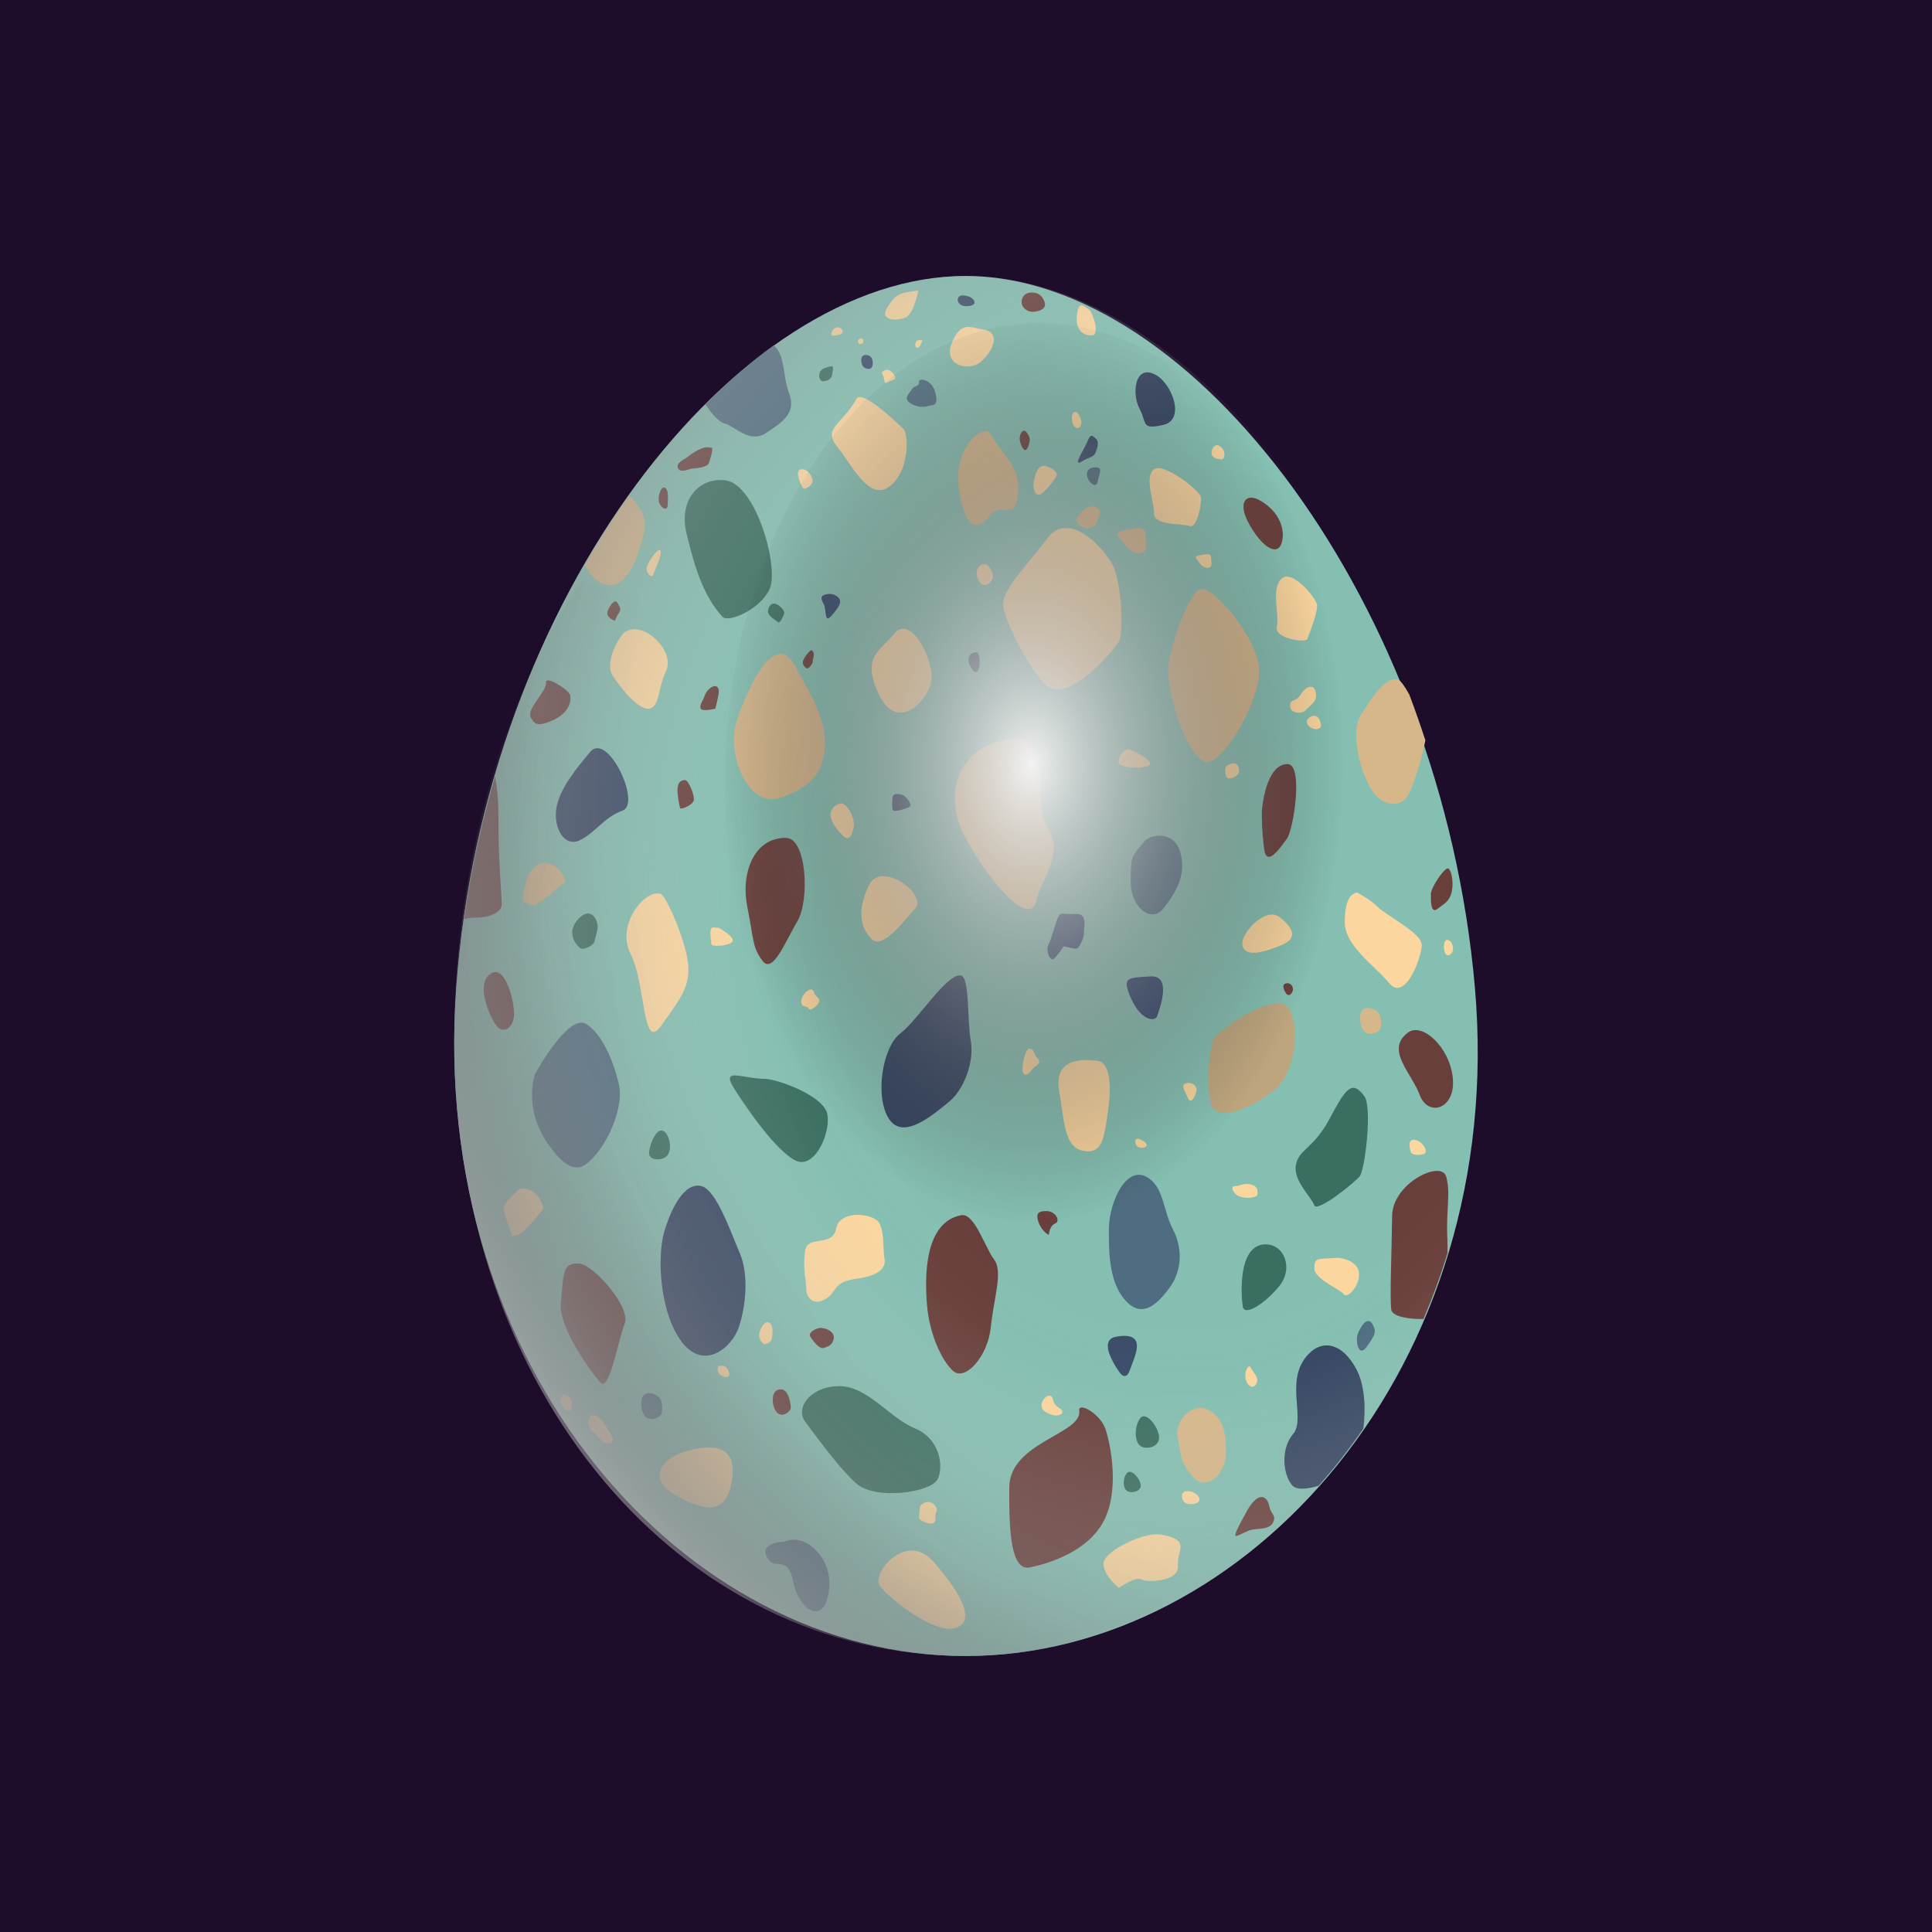 <?xml version="1.0" encoding="UTF-8"?>
<svg xmlns="http://www.w3.org/2000/svg" xmlns:xlink="http://www.w3.org/1999/xlink" viewBox="0 0 700 700">
  <defs>
    <style>
      .cls-1 {
        fill: #3a6e60;
      }

      .cls-1, .cls-2, .cls-3, .cls-4, .cls-5, .cls-6, .cls-7, .cls-8, .cls-9, .cls-10, .cls-11, .cls-12, .cls-13, .cls-14 {
        stroke-width: 0px;
      }

      .cls-2 {
        fill: #d6b789;
      }

      .cls-3 {
        fill: #4e6d80;
      }

      .cls-4 {
        fill: #3b4c69;
      }

      .cls-5 {
        fill: #bda57d;
      }

      .cls-6 {
        fill: #84bfb1;
      }

      .cls-7 {
        fill: url(#_Безымянный_градиент_16);
      }

      .cls-7, .cls-14 {
        mix-blend-mode: screen;
      }

      .cls-8 {
        fill: #693f3b;
      }

      .cls-9 {
        fill: #1d0d2b;
      }

      .cls-10 {
        fill: #fbd69e;
      }

      .cls-11 {
        fill: url(#_Безымянный_градиент_140);
        mix-blend-mode: multiply;
      }

      .cls-15 {
        isolation: isolate;
      }

      .cls-12 {
        fill: #304569;
      }

      .cls-13 {
        fill: #354561;
      }

      .cls-14 {
        fill: url(#_Безымянный_градиент_139);
      }
    </style>
    <radialGradient id="_Безымянный_градиент_140" data-name="Безымянный градиент 140" cx="737.76" cy="1124.95" fx="737.76" fy="1124.95" r="320.28" gradientTransform="translate(-384.17 -1136.3) scale(1.1 1.3)" gradientUnits="userSpaceOnUse">
      <stop offset=".36" stop-color="#f1f2f2" stop-opacity="0"/>
      <stop offset=".42" stop-color="rgba(220, 221, 222, .15)" stop-opacity=".15"/>
      <stop offset=".59" stop-color="rgba(172, 173, 175, .52)" stop-opacity=".52"/>
      <stop offset=".74" stop-color="rgba(137, 138, 141, .78)" stop-opacity=".78"/>
      <stop offset=".87" stop-color="rgba(116, 117, 120, .94)" stop-opacity=".94"/>
      <stop offset=".97" stop-color="#6d6e71"/>
    </radialGradient>
    <radialGradient id="_Безымянный_градиент_16" data-name="Безымянный градиент 16" cx="521.33" cy="383.14" fx="521.33" fy="383.14" r="424.94" gradientTransform="translate(0 -113.86) scale(1 1.03)" gradientUnits="userSpaceOnUse">
      <stop offset=".68" stop-color="#221e1f" stop-opacity="0"/>
      <stop offset=".71" stop-color="rgba(46, 42, 43, .06)" stop-opacity=".06"/>
      <stop offset=".77" stop-color="rgba(79, 76, 77, .23)" stop-opacity=".23"/>
      <stop offset=".86" stop-color="rgba(133, 132, 133, .51)" stop-opacity=".51"/>
      <stop offset=".97" stop-color="rgba(206, 206, 207, .88)" stop-opacity=".88"/>
      <stop offset="1" stop-color="#e6e7e8"/>
    </radialGradient>
    <radialGradient id="_Безымянный_градиент_139" data-name="Безымянный градиент 139" cx="785.94" cy="1821.76" fx="785.94" fy="1821.76" r="106.23" gradientTransform="translate(-467.29 -2583.07) scale(1.07 1.57)" gradientUnits="userSpaceOnUse">
      <stop offset="0" stop-color="#f1f2f2"/>
      <stop offset="1" stop-color="#221e1f" stop-opacity="0"/>
    </radialGradient>
  </defs>
  <g class="cls-15">
    <g id="_Слой_2" data-name="Слой 2">
      <g id="_Слой_3" data-name="Слой 3">
        <g>
          <rect class="cls-9" y="0" width="700" height="700"/>
          <g>
            <g>
              <path class="cls-6" d="M534.38,357.73c12.01,137.55-82.62,242.27-184.53,242.27s-194.58-104.56-184.53-242.27c10.35-141.75,101.75-257.73,184.53-257.73s172.45,119.42,184.53,257.73Z"/>
              <g>
                <path class="cls-10" d="M525.26,340.86c-2.25-1.64-2.44,2.74-1.76,4.29.68,1.56,1.89,1.05,2.59.02.7-1.03.38-3.44-.82-4.32Z"/>
                <path class="cls-2" d="M434.31,213.66c-4.33,2.72-11.99,24.36-11.05,31.21,1.81,13.2,6.46,26.54,12.42,30.79,5.96,4.25,21.37-21.71,20.5-33.46-.87-11.75-17.53-31.26-21.87-28.54Z"/>
                <path class="cls-10" d="M417.8,170.23c-3.09,3.31.38,11.58.34,15.93s10.58,3.47,12.99,4.46c2.4.99,4.42-8.16,3.96-10.58-.46-2.42-14.19-13.12-17.28-9.81Z"/>
                <path class="cls-10" d="M464.24,209.74c-3.8,3.73-.6,13.02-1.61,17.36s10.56,5.89,11.06,4.44c.5-1.44,3.95-10.1,3.49-12.51-.46-2.42-9.05-13.11-12.94-9.29Z"/>
                <path class="cls-8" d="M466.52,276.83c-7.85-.07-9.31,15.84-9.33,17.29-.01,1.45-.06,6.75.84,13.52.9,6.76,5.79-.43,8.24-3.78,2.44-3.36,6.04-26.97.25-27.02Z"/>
                <path class="cls-13" d="M418.29,135.57c-7.22-3.41-8.27,7.16-5.42,12.5,2.85,5.33.41,7.72,8.63,5.87,8.22-1.85,3.04-15.41-3.21-18.37Z"/>
                <path class="cls-10" d="M356.5,119.48c-4.79-.78-8.17-3.45-11.62,4.72-3.45,8.17,6.18,10.67,10.55,6.85,4.38-3.82,7.33-10.55,1.07-11.57Z"/>
                <path class="cls-8" d="M456.3,181.2c-4.94-2.69-8.21.89-3.46,9.14,4.75,8.25,10.03,11.19,11.52,6.38,1.49-4.81-.86-11.59-8.06-15.51Z"/>
                <path class="cls-3" d="M414.64,304.82c-4.74,5.82-4.87,4.78-4.96,14.43-.09,9.65,7.58,15.51,11.97,9.76,4.4-5.75,8.31-11.99,5.98-20.21-2.34-8.22-11.04-6.37-12.99-3.98Z"/>
                <path class="cls-5" d="M467.16,365.62c-4.29-7.79-26.62,8.44-27.6,10.85-.99,2.4-3.05,16.38-.7,23.64,2.35,7.26,15.44.62,22.73-5.1,7.29-5.72,9.85-21.62,5.58-29.38Z"/>
                <path class="cls-3" d="M416.89,427.4c-8.4-6.85-15.03,8.07-15.12,17.71-.09,9.65.3,19.79,6.03,26.11,5.73,6.33,11.08,2.03,15.97-4.68,4.89-6.71,4.48-14.92,1.16-21.22-3.32-6.3-3.25-14.02-8.04-17.93Z"/>
                <path class="cls-13" d="M348.08,353.43c-5.07-.77-15.59,16.26-21.91,21.03-6.32,4.77-9.37,22.59-4.14,30.84,5.23,8.25,16.42-1.78,21.77-6.07,5.35-4.29,9.3-14.39,7.92-22.12-1.38-7.73-.27-23.16-3.64-23.68Z"/>
                <path class="cls-1" d="M339.68,536.02c2.25-4.27,1.18-14.65-8.24-18.52-9.41-3.87-17.36-15.7-27.95-15.27-10.58.42-15.29,8.31-11.72,12.92,3.57,4.61,11.32,15.78,18.3,22.19,6.99,6.41,27.12,3.39,29.6-1.31Z"/>
                <path class="cls-13" d="M254.26,429.78c-6.23-1.76-11.17,8.1-13.66,16.76-2.49,8.66-1.71,28.94,6.39,39.63,8.11,10.69,18.32,2.1,20.8-5.6,2.48-7.7,3.55-18.79.24-26.54-3.31-7.75-8.48-22.76-13.77-24.25Z"/>
                <path class="cls-3" d="M212.34,371.01c-6.55-3.9-18.5,18.17-18.5,18.17,0,0-4.45,12.02,4.6,25.13,9.05,13.11,13.43,8.81,17.82,3.54,4.39-5.27,9.8-16.8,7.95-25.02-1.85-8.22-6.1-18.39-11.86-21.82Z"/>
                <path class="cls-8" d="M391.03,511.13c1.13,8.46-25.2,11.35-25.35,27.75-.15,16.4.69,30.41,7.45,29.02,6.77-1.39,20.8-5.6,26.69-16.64,5.89-11.04,2.66-27.48.79-33.29-1.88-5.81-10.04-10.22-9.59-6.84Z"/>
                <path class="cls-1" d="M494.37,397.23c-4.52-6.14-6.73-2.96-12.62,8.09s-11.2,11-12.22,16.78c-1.02,5.78,5.68,11.63,6.62,14.54.94,2.9,14.55-8.07,16.5-10.46,1.95-2.39,4.57-25.05,1.71-28.94Z"/>
                <path class="cls-10" d="M491.67,323.38c-1.93.46-4.36,1.89-4.44,10.57s10.47,15.54,16.2,22.34c5.73,6.81,11.67-9.54,11.71-13.89.04-4.34-12.93-10.73-15.8-13.66-2.87-2.92-7.67-5.38-7.67-5.38Z"/>
                <path class="cls-8" d="M348.25,440.29c-13.47,2.57-13.23,22.56-12.36,32.7.87,10.14,5.13,19.83,9.43,23.73,4.31,3.9,12.59-5.19,13.66-15.8s4.53-20.22,1.19-24.6c-3.34-4.37-7.08-16.95-11.92-16.03Z"/>
                <path class="cls-1" d="M277.29,390.9c-8.68-.08-16.36-4.49-11.13,3.76,5.23,8.25,15.24,22.34,21.96,25.77,6.72,3.44,12.63-9.05,11.73-16.3-.9-7.25-18.7-13.2-22.56-13.23Z"/>
                <path class="cls-8" d="M210.09,457.84c-6.78-.74-5.83,4.77-6.88,13.93-1.05,9.16,10.87,25.19,14.21,29.08,3.34,3.89,6.41-14.9,8.88-21.15,2.47-6.25-11.39-21.34-16.21-21.86Z"/>
                <path class="cls-1" d="M458.64,450.85c-10.3-.09-8.96,18.76-8.37,22.53.59,3.77,8.17-1.18,13.25-7.41,5.08-6.23,2.02-15.05-4.89-15.11Z"/>
                <path class="cls-13" d="M213.79,272.48c-4.76,5.74-11.1,13.26-12.22,20.44-1.11,7.18,3.01,14.41,8.79,11.38,5.78-3.03,8.44-8.14,15.26-10.65,6.82-2.51-5.49-28.82-11.84-21.18Z"/>
                <path class="cls-8" d="M176.96,353.46c-4.23,4.15.49,15.07,2.97,18.24,2.48,3.16,6.27.69,6.32-4.34.05-5.02-3.59-19.5-9.29-13.9Z"/>
                <path class="cls-2" d="M426.67,520.63c1.18,5.53.55,8.8,5.52,14.49,4.97,5.7,11.94-1.15,12.01-8.68.07-7.53-1.14-13.2-6.76-15.76-5.63-2.56-11.97,4.29-10.77,9.95Z"/>
                <path class="cls-10" d="M249.48,525.54c-9.31,2.36-15.79,9.9-4.54,16.28,11.24,6.38,18.15,6.45,20.14-4.84,1.99-11.28-3.64-14.48-15.59-11.45Z"/>
                <path class="cls-10" d="M397.71,384.36c-9.19-1.23-15.71,1.11-13.92,11.18,1.79,10.06,1.7,20.11,8.59,21.43,6.9,1.32,7.57-4.33,8.91-13.1,1.34-8.78,1.43-18.82-3.59-19.5Z"/>
                <path class="cls-1" d="M262.75,174.03c-9.2-1.11-17.02,6.75-13.99,19.34,3.02,12.59,6.09,22.44,12.98,30.09,2.03,2.25,13.14-2.23,16.98-9.73,3.84-7.5-4.67-38.35-15.96-39.71Z"/>
                <path class="cls-2" d="M358.97,157.33c-2.51-4.4-13.86,4.9-11.49,19.99,2.37,15.09,6.77,15.13,11.22,9.52,4.45-5.61,8.77,2.59,10.11-7.44,1.35-10.03-5.52-14.49-9.84-22.07Z"/>
                <path class="cls-10" d="M365.5,267.9c-18.29,2.54-24.04,19.87-16.02,35.02,8.02,15.14,23.94,34.7,26.16,22.84,1.07-5.72,10.2-16.86,4-25.71-6.2-8.85,2.83-34.51-14.15-32.15Z"/>
                <path class="cls-8" d="M284.8,303.58c-11.85-.11-16.45,13.04-14.04,24.99,2.4,11.95,1.75,14.46,5.47,19.52,3.72,5.06,8.23-6.83,12.69-14.33,4.46-7.49,3.42-30.11-4.12-30.18Z"/>
                <path class="cls-10" d="M239.4,323.89c-5.63-1.94-16.43,11.15-10.88,21.88,5.55,10.73,4.07,35.83,11.07,25.85,7-9.98,10.81-14.34,9.63-23.15-1.18-8.8-7.94-23.93-9.82-24.58Z"/>
                <path class="cls-12" d="M416.83,353.77c-7.92.54-10.67-.1-6.98,8.1,3.69,8.2,8.72,8.24,9.36,6.36.65-1.88,5.79-15.02-2.38-14.46Z"/>
                <path class="cls-10" d="M379.35,195.19c-6.99,9.35-16.5,18.69-15.92,24.34.58,5.66,10.48,24.77,16.06,29.03,7.48,5.72,22.07-10.47,25.89-16.09,1.69-2.49,1.36-22.32-2.87-28.91-5.31-8.26-16.16-17.73-23.16-8.38Z"/>
                <path class="cls-2" d="M288.5,242.08c-7.53-15.41-17.73,7.36-21.61,19.25-3.88,11.9,4.19,31.45,15.52,27.79,11.34-3.66,16.41-9.27,16.51-19.94.1-10.67-7.96-22.05-10.43-27.1Z"/>
                <path class="cls-10" d="M310.26,144.54c-4.9,9.09-12.35,10.59-7.02,17.15,5.33,6.56,11.58,20.11,18.99,14.6,7.4-5.52,7.04-19.01,5.09-20.89-1.94-1.88-15.07-14.56-17.06-10.86Z"/>
                <path class="cls-10" d="M323.77,229.84c-4.68,5.97-12,8.05-5.22,21.93,6.78,13.88,17.56,2.04,18.88-4.85,1.32-6.9-7.3-25.18-13.66-17.08Z"/>
                <path class="cls-10" d="M226.45,228.95c-1.6,1-7.63,10.6-4.54,15.66,3.09,5.05,10.12,13.41,13.7,12.06,3.59-1.35,2.57-6.88,5.78-13.76,3.2-6.88-8-18.28-14.94-13.95Z"/>
                <path class="cls-10" d="M463.49,332.22c-4.99-3.81-14.5,6.15-13.28,10.55,1.22,4.41,8.77,1.96,14.45-.5,5.67-2.46,3.82-6.24-1.16-10.06Z"/>
                <path class="cls-8" d="M510.2,374.09c-8.42,6.19,1.12,14.45,4.19,22.64,3.06,8.19,13.14,5.14,11.99-6.17-1.15-11.31-11.12-20.2-16.18-16.47Z"/>
                <path class="cls-10" d="M314.78,320.81c-4.61,9.65-2.66,15.67,1.08,19.48,3.73,3.8,11.36-6.18,15.8-11.16,4.44-4.98-12.4-17.7-16.88-8.32Z"/>
                <path class="cls-10" d="M318.73,574.53c-3.1-4.42,9.6-20.01,19.54-8.61,9.94,11.39,15.5,21.49,7.94,23.93-7.56,2.44-24.39-10.9-27.49-15.32Z"/>
                <path class="cls-3" d="M284.34,558.52c-7.54.56-8.2,3.69-5.71,6.85,2.48,3.16,6.92-1.82,8.72,7.61,1.8,9.44,9.9,15.79,12.51,5.77,2.6-10.02-2.98-16.98-7.36-19.53-4.37-2.55-8.16-.7-8.16-.7Z"/>
                <path class="cls-10" d="M420.63,556c-6.18-1.09-20.78,6.09-20.82,10.48s5.57,8.84,5.57,8.84c0,0,6.32-4.34,8.19-3.06,1.87,1.27,13.81.75,13.23-4.9-.58-5.66,5.11-9.37-6.18-11.36Z"/>
                <path class="cls-10" d="M302.97,445.03c-1.42,7.4-10.69,1.79-11.38,8.69-.69,6.9.54,10.05.51,13.19-.03,3.14,2.45,6.3,6.87,3.83,4.42-2.47,2.57-6.26,11.37-7.43,8.8-1.18,10.71-4.3,10.11-7.44-.6-3.15.08-8.79-1.77-12.57-1.85-3.78-14.4-5.16-15.71,1.74Z"/>
                <path class="cls-10" d="M188.19,430.79s-5.7,4.97-5.71,6.85c-.02,1.88,3.05,10.07,3.05,10.07,0,0,1.88.65,5.05-2.47,3.17-3.11,6.35-7.48,6.35-7.48,0,0-1.81-8.18-8.73-6.99Z"/>
                <path class="cls-8" d="M192.34,260c-1.87-2.86,5.94-9.7,5.48-12.63-.46-2.93,8.27,2.51,8.74,4.47.47,1.95-.06,6.34-6.42,9.2-6.36,2.87-6.83.43-7.79-1.05Z"/>
                <path class="cls-13" d="M491.45,496.09c-5.22-9.7-11.97-10.24-16.35-6.42-10.55,9.21-1.67,24.11-6.55,29.86-4.88,5.75-3.52,15.41-.17,18.82,1.47,1.5,5.27,1.25,9.37-.03,5.75-6.48,11.17-13.41,16.22-20.73.91-7.31.54-15.79-2.53-21.49Z"/>
                <path class="cls-8" d="M524.41,448.94c-.53-10.68,1.28-16.39-.42-22.61-1.7-6.22-19.49,2.33-19.6,14.26-.11,11.93-.9,29.5-.31,33.91.35,2.6,6.59,3.49,11.67,3.41,3.27-7.68,6.18-15.62,8.69-23.83.05-1.77.05-3.51-.03-5.13Z"/>
                <path class="cls-2" d="M506.58,246.28c-4.51-1.55-9.94,7.09-13.58,12.89-3.64,5.8-.62,18.84,3.35,26.06,3.97,7.22,11.15,7.73,13.89,2.82,2.16-3.88,5.21-14.42,6.2-19.82-1.83-5.62-3.78-11.16-5.83-16.6-1.56-2.81-3.07-5.02-4.02-5.35Z"/>
                <path class="cls-2" d="M224.3,211.05c4.41-2.88,6.41-8.23,8.94-17.47,1.67-6.13-1.61-10.16-5.27-14.04-5.66,7.97-11.06,16.41-16.16,25.28.74,1.15,1.49,2.09,1.8,2.71.96,1.96,6.28,6.4,10.69,3.51Z"/>
                <path class="cls-8" d="M181.79,327.67c.02-2.44-1.3-17.56-1.19-29.75.06-6.4-.31-11.71-1.21-16.6-4.87,16.59-8.68,33.88-11.24,51.69,1.23-.3,2.54-.56,3.85-.55,6.34.06,9.77-2.35,9.8-4.79Z"/>
                <path class="cls-3" d="M262.37,153.38c3.89,1.01,9.2,7.4,15.08,3.55,5.89-3.85,11.28-7.21,8.42-14.55-2.23-5.72-1.49-14.65-5.68-17.2-8.42,6.16-16.65,13.3-24.6,21.32,2.32,3.6,5.03,6.43,6.78,6.89Z"/>
                <path class="cls-10" d="M332.71,105.26c-7.32.91-8.3,1.39-11.27,6.24-2.97,4.85,3.86,4.91,6.79,3.48,2.94-1.44,4.48-9.71,4.48-9.71Z"/>
                <path class="cls-10" d="M394.57,112.17c-2.06-1.4-3.87-3.45-4.41,2.4-.54,5.85,3.35,7.34,5.79,6.88s.08-8.29-1.38-9.28Z"/>
                <path class="cls-1" d="M241.57,411.01c-3.11-4.76-6.37,3.84-6.4,6.77s5.34,2.97,6.82.55c1.48-2.42.54-5.85-.42-7.32Z"/>
                <path class="cls-4" d="M404.36,484.32c-7.41,1.34,1.36,13.01,1.36,13.01,0,0,2.19,3.41,3.71-1.1,1.52-4.51,6.8-14.06-5.08-11.91Z"/>
                <path class="cls-10" d="M485.04,455.75c-8.29.41-8.78-.08-8.81,3.82-.04,3.9,9.2,7.4,10.64,9.36,1.44,1.96,6.37-3.84,5.44-8.24-.93-4.4-7.27-4.94-7.27-4.94Z"/>
                <path class="cls-2" d="M190.92,318.22c-1.95,8.07-2.56,8.39,1.17,9.53,3.73,1.14,9.7-6.73,11.99-7.56s-1.88-7.2-6.36-7.55c-4.48-.35-6.8,5.57-6.8,5.57Z"/>
                <path class="cls-8" d="M524.85,314.72c-1.08-1.1-6.4,6.77-6.42,9.2-.02,2.44-.07,7.31,2.39,5.39,2.46-1.93,3.92-2.4,4.92-5.32s.56-7.8-.89-9.27Z"/>
                <path class="cls-10" d="M409.69,271.74c-2.25-.93-4.41,1.91-4.43,4.35s9.73,2.53,11.2,1.08c1.48-1.45-4.35-4.43-6.78-5.43Z"/>
                <path class="cls-10" d="M294.96,359.6c-.7-2.93-4.66.65-4.68,3.23-.02,2.59,2.4,1.4,2.73,2.61.33,1.21,3.8-1.34,3.82-2.72.01-1.38-1.54-1.74-1.87-3.12Z"/>
                <path class="cls-10" d="M260.53,336.18c-2.07-.02-3.09-.89-3.12,1.7-.02,2.59.32,2.93.31,4.14-.01,1.21,6.2.75,7.59-.79,1.39-1.54-4.78-5.04-4.78-5.04Z"/>
                <path class="cls-1" d="M216.29,334.13c-2.62-7.31-8.92-.08-8.95,3.34-.03,3.42,1.58,4.66,2.65,5.89,1.07,1.23,5.14-.69,5.43-2.4.29-1.71,1.66-4.63.87-6.84Z"/>
                <path class="cls-8" d="M248.26,282.63c-2.1-.02-2.77,1.53-2.79,3.59-.02,2.07.64,5.87.97,6.56s4.15-1,4.85-2.54-1.83-7.6-3.03-7.61Z"/>
                <path class="cls-13" d="M326.99,288.01c-1.5-.39-3.44-.89-3.63,1.17-.19,2.07-.2,3.27.13,4.31s6.04-.81,6.39-1.49c.35-.69-1.52-3.63-2.89-3.99Z"/>
                <path class="cls-12" d="M379.94,342.1c-1.23,2.4.63,6.38,1.85,5.36,1.22-1.02,3.66-4.62,3.66-4.62,0,0,4.47,1.25,4.99.74.52-.51,2.45-3.6,2.29-5.5-.16-1.9,1.62-7.23-3.04-6.92-4.66.3-5.33-1.08-6.39,1.32-1.06,2.4-2.13,7.22-3.36,9.62Z"/>
                <path class="cls-10" d="M372.87,379.96c-1.47-.01-3,7.21-2.15,8.77.85,1.56,2.41.02,3.29-1.35.87-1.37,3.81-1.86,1.93-3.95-1.88-2.09-1-3.46-3.07-3.48Z"/>
                <path class="cls-8" d="M379.22,438.8c-2.59-.02-4.14.48-2.97,3.94,1.17,3.46,3.75,4.69,3.75,4.69,0,0,.2-3.27,2.28-4.12,2.08-.84.21-4.48-3.06-4.51Z"/>
                <path class="cls-10" d="M453.78,429.32c-2.6-.97-5.18.47-6.55.46-1.38-.01-.71,2.58,1.69,3.64,2.4,1.06,6.72.58,6.73-.8.01-1.38.02-2.59-1.87-3.29Z"/>
                <path class="cls-8" d="M283.3,503.43c-3.92-.6-4.01,5.13-2.14,7.91s5.51.22,5.36-1.5c-.16-1.73-.81-6.04-3.22-6.41Z"/>
                <path class="cls-10" d="M260.63,494.95c-.7.21-1.05,2.06.32,3.11,1.37,1.05,3.26,1.41,3.28-.14.01-1.55-1.35-3.63-3.59-2.96Z"/>
                <path class="cls-10" d="M278.01,479.08c-1.39-.11-2.96,3.08-2.97,4.8s1.52,3.12,2.04,3.12,2.42-.67,2.6-2.04c.18-1.38.91-5.68-1.67-5.88Z"/>
                <path class="cls-8" d="M296.26,481.31c-1,.32-3.63,1.52-2.61,3.08,1.02,1.56,3.23,4.51,4.79,4.01,1.56-.5,3.28-1,3.65-3.59s-3.75-4.17-5.83-3.5Z"/>
                <path class="cls-10" d="M333.25,546.29c-.03,3.21-1.07,3.78.99,4.84s4.98,1.6,4.66-.99,1.57-2.57-.3-4.83c-1.88-2.26-5.34-.57-5.35.99Z"/>
                <path class="cls-10" d="M215.59,519.36c-4.18-3.04-2.17-7.26-.11-6.55,2.06.71,2.91,2.27,4.27,4.35s3.75,5.03,1.15,5.7c-2.59.67-4.11-2.62-5.31-3.5Z"/>
                <path class="cls-10" d="M204.16,505.29s-1.91,1.53-1.06,3.09c.85,1.56,3.41,4.51,3.95,1.59.54-2.93-.48-4.14-2.89-4.68Z"/>
                <path class="cls-10" d="M381.53,507.09c-.89-4.17-6.57,1.84-2.97,4.28,3.6,2.45,6.54,1.44,6.38.06-.16-1.38-2.75-1.23-3.41-4.34Z"/>
                <path class="cls-1" d="M408.17,533.88c-1.57,2.23-1.26,5.5.29,6.38,1.54.88,4.82.22,4.85-2.02.02-2.24-3.56-6.58-5.13-4.36Z"/>
                <path class="cls-1" d="M412.92,514.11c-2.17,3.45-1.74,8.52.38,9.87s6.64.33,6.67-3.14c.03-3.47-4.89-10.18-7.06-6.73Z"/>
                <path class="cls-10" d="M430.01,540.28c-2.16.09-2.09,2.22-1.24,3.61.85,1.39,3.78,1.41,5.34.39,1.56-1.02-.65-4.14-4.1-4Z"/>
                <path class="cls-10" d="M453.17,495.5c-.63-1.43-2.25.84-1.93,3.6.32,2.76,2.72,4.68,3.94,2.28,1.23-2.4-1.17-3.98-2.01-5.88Z"/>
                <path class="cls-8" d="M459.95,545.9c-1.04-4.89-4.61-4.87-8.12,1.48-3.51,6.35-4.74,8.92-4.05,9.1s3.64-1.69,5.54-2.19c1.9-.5,6.72.06,7.95-2.69,1.23-2.75-.67-2.59-1.33-5.7Z"/>
                <path class="cls-10" d="M513.22,413.14c-3.66-1.08-2.44,3.25-1.94,4.46s4.64,1.08,5.17.05-.83-3.8-3.23-4.51Z"/>
                <path class="cls-2" d="M497.67,365.66c-6.45-2.44-5.33,5.98-3.43,8.01,1.9,2.03,5.76.34,6.01-1.38s.53-5.45-2.58-6.63Z"/>
                <path class="cls-3" d="M237.2,505.22c-6.45-2.44-5.33,5.98-3.43,8.01,1.9,2.03,5.76.34,6.01-1.38.26-1.72.53-5.45-2.58-6.63Z"/>
                <path class="cls-8" d="M465.82,356.34c-1.72.45-.37,2.93.31,3.8s1.89.19,2.25-1.19c.36-1.38-.66-3.11-2.56-2.61Z"/>
                <path class="cls-10" d="M432.22,392.75c1.1.84,1.71,1.57,1,3.46-.71,1.89-1.76,3.78-2.77,1.7-1.02-2.08-2.2-4.33-1.51-5.01s2.59-.67,3.28-.14Z"/>
                <path class="cls-10" d="M412.9,412.74c-2-.82-1.91,1.53-.89,2.58s3.61.55,3.45-.49c-.16-1.04-1.71-1.74-2.57-2.09Z"/>
                <path class="cls-10" d="M444.83,277.19c-.99.48-1.23,2.23-.55,4.13s4.66-.13,4.67-1.85c.02-1.72-.65-3.97-4.12-2.28Z"/>
                <path class="cls-10" d="M475.43,248.86c-1.6-.34-3.11,1.01-4.51,3.23-1.4,2.23-3.63,1-3.48,3.76.15,2.76,4.28,2.97,5.68,1.43,1.39-1.54,3.47-2.73,3.66-4.62.19-1.89-.48-3.62-1.34-3.8Z"/>
                <path class="cls-10" d="M474.81,259.71c-1.41.74-2.09,2.39-.03,3.79,2.06,1.4,4.3.56,3.8-1.34-.5-1.9-1.52-3.63-3.77-2.45Z"/>
                <path class="cls-10" d="M357.23,204.51c-3.37-.51-4.34,3.58-2.3,6.36s4.83-.3,4.84-1.85c.01-1.55-1.34-4.32-2.54-4.51Z"/>
                <path class="cls-4" d="M353.84,236.37c-2.68-.02-3.64,2.21-2.46,4.63s2.21,3.3,3.09,1.75.58-6.37-.63-6.38Z"/>
                <path class="cls-12" d="M300.42,215.19c-2.75.25-3.46,1.17-2.1,3.43,1.36,2.25.1,7.76,3.06,4.34,2.96-3.42,3.14-4.45,2.98-5.49-.16-1.04-2.22-2.43-3.94-2.28Z"/>
                <path class="cls-10" d="M291.36,170.12c-4.28-.99-1.26,5.33-.58,6.55.68,1.21,3.63-.83,3.64-2.38s-1.52-3.81-3.06-4.17Z"/>
                <path class="cls-10" d="M390.83,150.17c-1.14-1.93-2.75-.71-2.43,2.05s2.04,3.47,2.91,2.44.54-2.75-.48-4.49Z"/>
                <path class="cls-4" d="M397.13,159.02c-2.43-2.47-2.24-.54-3.99,2.72-1.75,3.26-4.03,7.2-1.26,5.5,2.77-1.7,4.32-1.51,5.03-3.23s1.41-3.78.22-5Z"/>
                <path class="cls-3" d="M397.38,169.37c-2.97-.24-4.15,1.51-3.31,3.76.84,2.25,3.24,3.82,3.61,1.41s2.11-4.98-.3-5.17Z"/>
                <path class="cls-10" d="M378.76,168.85c-2.87-.6-3.65,3.07-4.19,5.65-.54,2.58.63,6.21,3.06,4.17,2.43-2.05,4-4.27,5.05-5.99,1.05-1.71-2.21-3.47-3.93-3.83Z"/>
                <path class="cls-10" d="M442.78,162.37c-2.29-2.63-3.97.14-3.81,2.03s3.6,2.27,4.12,1.93,1.06-2.4-.31-3.97Z"/>
                <path class="cls-10" d="M435.18,201.09c-3.16.52-1.73,1.19-.37,3.1,1.36,1.91,4.46,2.45,4.14-.48-.32-2.93.2-3.27-3.77-2.62Z"/>
                <path class="cls-2" d="M408.42,191.9c-5.81.96-3.19,2.19-.69,5.69,2.5,3.5,8.19,4.51,7.6-.88s.37-6.01-6.92-4.81Z"/>
                <path class="cls-8" d="M374.86,106.07c-3.98-.61-4.85,2.2-4.69,3.75s1.87,3.29,4.28,3.14c2.41-.15,4.84-1.16,4-3.58-.84-2.42-2.38-3.12-3.59-3.31Z"/>
                <path class="cls-4" d="M349.16,107.04c-2.39-.19-2.78,2.04-1.24,3.26,1.54,1.22,5.17.56,5.18-.64.01-1.21-1.53-2.43-3.94-2.62Z"/>
                <path class="cls-10" d="M332.87,123.23c-1.33.15-1.55,1.97-.93,2.61s1.45-.35,1.63-1.07,1.55-1.79-.71-1.54Z"/>
                <path class="cls-10" d="M304.51,118.91c-2.29-1.3-3.62,1.86-3.27,2.49.35.63,1.44-.08,2.62-.07,1.17.01,2.27-1.51.65-2.43Z"/>
                <path class="cls-10" d="M311.42,122.76c-.88.18-.55,1.53-.11,1.8s1.44-.17,1.45-.71c0-.54.37-1.44-1.34-1.09Z"/>
                <path class="cls-4" d="M314.52,128.74c-3.23-.8-2.55,2.68-2.02,3.77.53,1.09,2.87,1.65,3.42.48.55-1.17.49-3.78-1.4-4.25Z"/>
                <path class="cls-10" d="M320.42,134.2c-1.18.62-1,.8-.56,1.71.44.91.35,1.09.61,2.17s.44.73,1.8.11c1.36-.62,2.8-.7,1.82-2.24s-2.32-2.46-3.68-1.75Z"/>
                <path class="cls-3" d="M333.01,138.11c-.02,2.42-1.64,1.34-2.55,2.86-.92,1.52-3,3.04-1.21,4.68s5.12,2.12,6.93,1.51c1.81-.61,3.96.31,2.75-4.75-1.22-5.06-5.9-5.46-5.91-4.29Z"/>
                <path class="cls-3" d="M497.28,479.79c-1.85-3.31-4.54,1.19-5.38,3.65-.85,2.46.33,8.64,3.25,4.56,2.92-4.09,3.75-5.31,2.13-8.21Z"/>
                <path class="cls-1" d="M300.47,132.84c-2.31.64-3.33,1.17-3.61,2.76-.28,1.59.64,2.66,1.44,2.54s2.93-.37,3.21-2.5c.29-2.12.83-3.32-1.04-2.8Z"/>
                <path class="cls-8" d="M256.61,162.08c-2.07-.36-6,2.2-7.34,3.39-1.34,1.18-4.4,1.95-3.63,4.09.78,2.13,4.38.17,5.32.18.93,0,5.32-.35,5.87-1.94.55-1.59,1.23-3.98,1.24-4.91,0-.93.14-.53-1.45-.81Z"/>
                <path class="cls-10" d="M239.37,200.6c.54-4.49-5.35,3.54-5.1,5.67.25,2.13,2.1,3.08,2.37,2.02.28-1.06,2.44-5.29,2.73-7.68Z"/>
                <path class="cls-8" d="M223.79,218.54c-.97-2.24-3.74,1.96-3.76,3.69-.02,1.73,2.77,2.68,2.77,2.68,0,0,.41-1.33,1.49-2.91,1.08-1.59.02-2.26-.5-3.46Z"/>
                <path class="cls-8" d="M260.45,250.37c-.43-3.73-4.25-.84-5.07,1.55-.82,2.39-2.03,3.44-1.51,4.77.52,1.33,5.32.05,5.32.05,0,0,1.38-5.3,1.25-6.37Z"/>
                <path class="cls-8" d="M241.05,176.82c-1.61-1.15-2.96,3.43-2.18,5.43s3.03,3.08,3.05.69c.02-2.39.45-5.18-.87-6.12Z"/>
                <path class="cls-8" d="M372.03,156.75c-1.4-2.07-3.07.9-2.42,3.3.64,2.4,1.95,4.4,2.91,1.75.95-2.65.69-3.32-.49-5.06Z"/>
                <path class="cls-2" d="M398.23,184.64c-3.23-3.71-8.26,2.32-8.28,3.91-.01,1.59,3.03,2.82,3.83,2.96.8.14,3.73-1.3,3.74-2.49.01-1.2,1.76-3.17.7-4.38Z"/>
                <path class="cls-1" d="M281.08,218.79c-1.5-.56-2.8,1.04-2.82,2.77s3.16,3.35,3.69,3.89c.53.54,1.74-1.84,2.15-3.04.41-1.19-1.57-3.07-3.02-3.62Z"/>
                <path class="cls-8" d="M294.22,235.66c-.59-.6-2.81,2.5-3.22,3.69-.41,1.19.25,2,1.04,2.67s2.4-1.31,2.41-2.37c0-1.06,1.09-2.65-.23-3.99Z"/>
                <path class="cls-10" d="M304.46,291.09c-2.49.6-3.88,2.76-3.5,4.89.38,2.13,2.74,5.21,4.59,6.95,1.84,1.74,3.05.43,3.75-3.16.7-3.58-2.71-9.2-4.84-8.68Z"/>
              </g>
            </g>
            <g>
              <path class="cls-11" d="M349.86,100c-82.78,0-174.18,115.98-184.53,257.73-10.05,137.71,82.62,242.27,184.53,242.27s196.53-104.72,184.53-242.27c-12.07-138.32-98.3-257.73-184.53-257.73Z"/>
              <path class="cls-7" d="M349.63,600c28.6,0,55.67-8.27,79.85-22.97,15.96-60.76,5.46-139.19-33.95-212.92-45.35-84.85-117.15-141.34-184.96-153.6-28.63,41.83-45.99,106.03-45.99,165.36,0,129.61,82.85,224.13,185.05,224.13Z"/>
              <ellipse class="cls-14" cx="376.7" cy="284.22" rx="114.08" ry="167.2"/>
            </g>
          </g>
        </g>
      </g>
    </g>
  </g>
</svg>